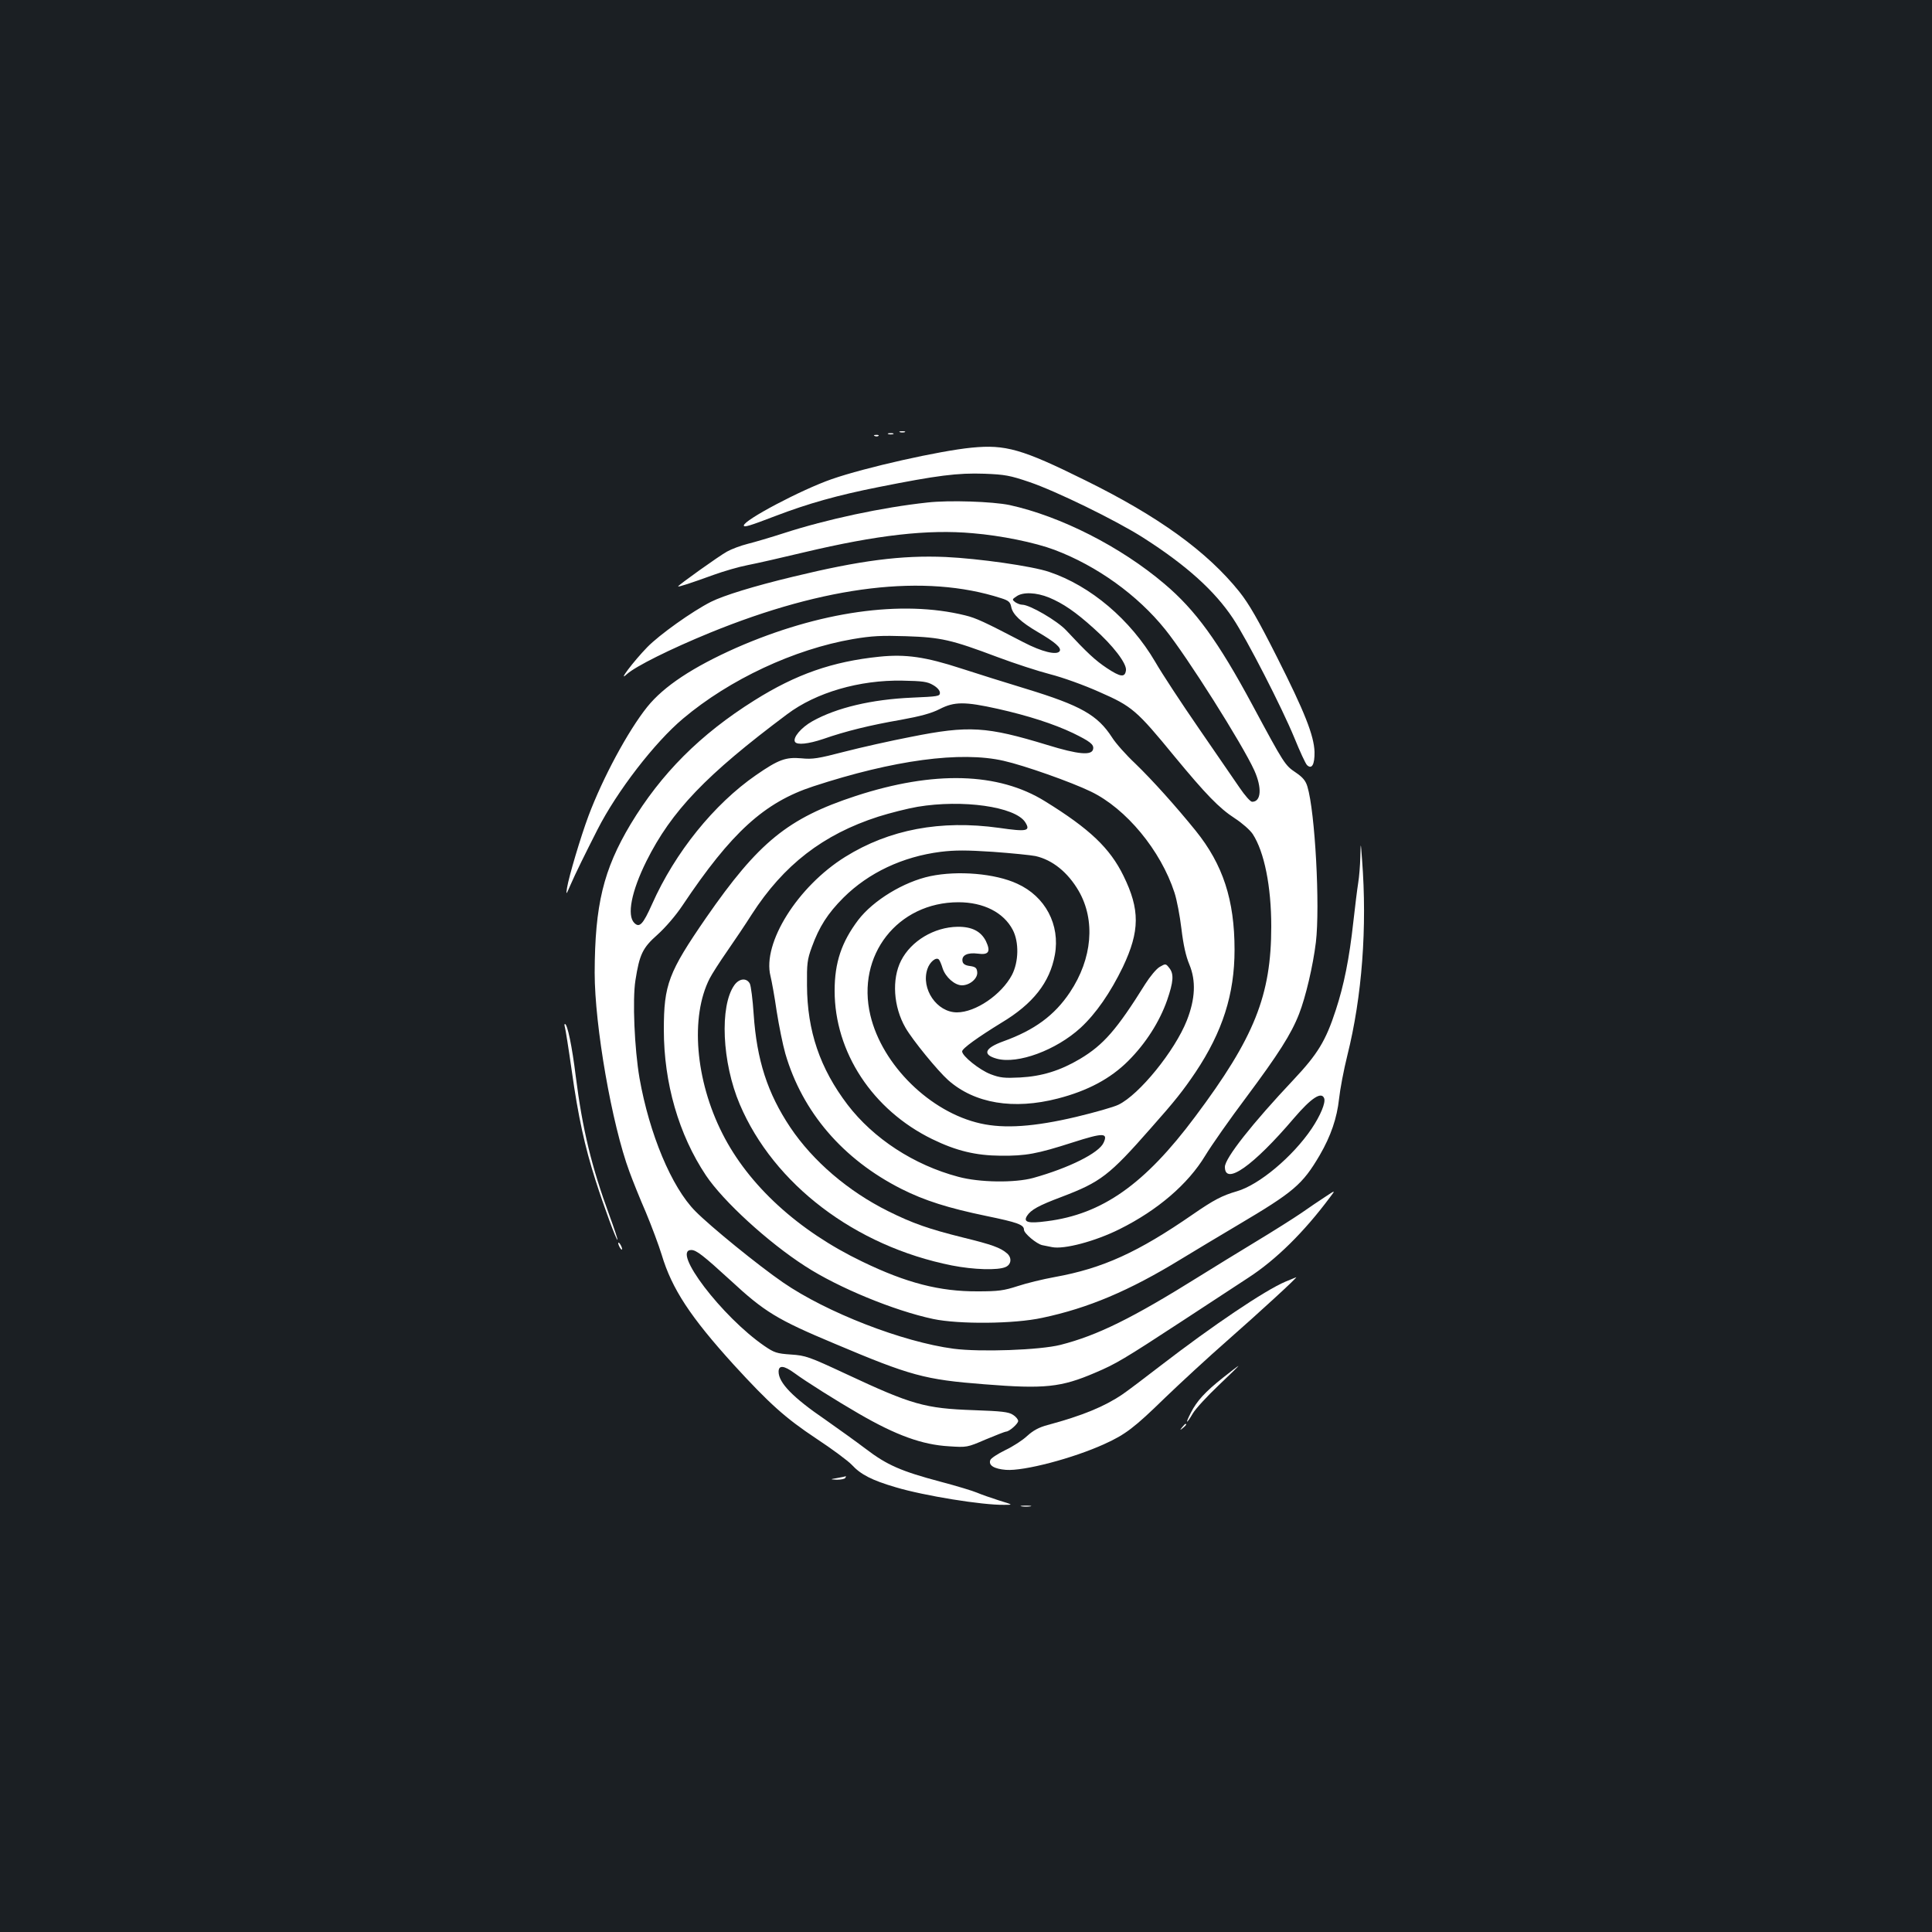 <?xml version="1.0" standalone="no"?>
<!DOCTYPE svg PUBLIC "-//W3C//DTD SVG 20010904//EN"
 "http://www.w3.org/TR/2001/REC-SVG-20010904/DTD/svg10.dtd">
<svg version="1.0" xmlns="http://www.w3.org/2000/svg"
 width="1000pt" height="1000pt" viewBox="0 0 1000 1000"
 preserveAspectRatio="xMidYMid meet">
<rect width="100%" height="100%" fill="#1b1f23"/>
<g transform="translate(0,1000) scale(0.1,-0.1)"
fill="#ffffff" stroke="none">
<path d="M4658 7763 c6 -2 18 -2 25 0 6 3 1 5 -13 5 -14 0 -19 -2 -12 -5z"/>
<path d="M4598 7753 c6 -2 18 -2 25 0 6 3 1 5 -13 5 -14 0 -19 -2 -12 -5z"/>
<path d="M4528 7743 c7 -3 16 -2 19 1 4 3 -2 6 -13 5 -11 0 -14 -3 -6 -6z"/>
<path d="M5030 7683 c-166 -16 -553 -103 -725 -163 -158 -55 -455 -212 -455
-240 0 -11 30 -2 163 49 170 65 323 108 535 150 301 60 409 74 547 69 106 -4
133 -9 233 -43 136 -46 448 -198 589 -288 224 -143 370 -275 465 -418 73 -110
253 -461 318 -619 28 -69 57 -132 65 -140 25 -24 40 3 39 68 -3 85 -50 205
-195 492 -98 194 -144 274 -194 337 -167 208 -418 390 -800 578 -325 161 -411
185 -585 168z"/>
<path d="M4800 7399 c-233 -25 -522 -87 -741 -158 -68 -22 -153 -47 -189 -56
-36 -9 -84 -27 -107 -40 -42 -23 -253 -174 -253 -180 0 -5 69 18 185 60 50 18
128 41 175 50 47 9 178 39 291 66 379 90 642 120 874 99 146 -12 322 -48 423
-86 220 -83 430 -234 573 -412 113 -140 399 -593 461 -729 41 -91 36 -163 -11
-163 -9 0 -38 33 -65 73 -27 39 -122 178 -211 307 -89 129 -191 284 -226 345
-128 218 -334 393 -549 465 -88 30 -364 69 -535 77 -229 10 -444 -18 -790
-102 -204 -49 -359 -97 -425 -130 -97 -49 -268 -171 -330 -235 -72 -74 -156
-186 -106 -140 45 41 226 131 431 215 600 245 1113 306 1506 179 39 -12 48
-20 53 -45 7 -39 50 -79 137 -130 89 -52 124 -82 114 -99 -14 -23 -92 -4 -188
46 -202 105 -244 125 -302 139 -328 81 -755 20 -1184 -168 -225 -100 -375
-199 -461 -306 -100 -125 -230 -367 -304 -564 -41 -110 -101 -312 -111 -372
-6 -39 -5 -38 18 15 26 60 75 159 139 285 101 199 297 453 444 576 241 203
576 359 878 411 100 17 148 19 276 15 181 -6 234 -18 473 -108 88 -33 211 -73
273 -89 63 -16 175 -56 255 -92 169 -74 192 -94 388 -333 162 -196 231 -268
313 -321 37 -24 78 -60 92 -81 60 -92 96 -271 96 -478 0 -357 -87 -575 -394
-985 -261 -350 -481 -505 -768 -541 -97 -13 -123 -5 -102 28 20 31 59 53 179
98 202 77 246 110 462 356 126 142 166 193 231 289 140 210 202 404 202 634 0
258 -60 441 -201 616 -102 126 -223 261 -313 348 -48 45 -102 106 -120 135
-75 116 -161 165 -446 252 -102 31 -252 78 -335 105 -184 60 -287 75 -423 61
-244 -25 -432 -91 -647 -226 -281 -176 -483 -379 -641 -641 -141 -236 -185
-418 -186 -769 0 -274 89 -785 180 -1030 16 -44 54 -139 85 -210 30 -72 67
-171 82 -220 53 -177 149 -322 372 -568 186 -203 267 -276 428 -383 82 -54
164 -115 184 -136 46 -50 104 -80 227 -116 147 -44 450 -93 562 -91 47 0 47 0
-28 23 -41 13 -92 31 -113 40 -21 9 -106 35 -190 57 -203 54 -276 86 -385 169
-50 38 -145 106 -209 151 -170 116 -243 192 -243 249 0 35 27 33 82 -7 58 -43
222 -146 333 -210 193 -112 328 -161 467 -169 92 -6 94 -6 189 35 53 22 101
41 106 41 17 0 63 41 63 55 0 8 -12 23 -27 32 -22 15 -59 19 -203 24 -253 9
-320 28 -660 187 -193 90 -210 96 -286 101 -74 5 -87 10 -137 44 -220 151
-483 497 -379 497 26 0 62 -28 204 -158 175 -162 240 -202 536 -326 395 -167
468 -187 777 -211 312 -25 397 -16 574 60 106 45 147 69 451 268 135 88 289
189 342 224 143 93 288 236 422 416 29 38 29 38 -25 2 -30 -19 -85 -57 -124
-84 -38 -26 -144 -93 -235 -148 -91 -55 -221 -135 -290 -178 -349 -218 -529
-307 -721 -356 -107 -27 -414 -38 -553 -20 -265 35 -658 188 -883 343 -128 88
-375 289 -454 369 -123 124 -238 400 -289 689 -26 152 -37 406 -21 506 21 134
37 168 114 236 41 37 94 98 130 152 252 377 423 533 677 616 415 136 763 183
985 132 107 -24 350 -110 451 -159 183 -88 362 -305 433 -523 12 -36 28 -120
36 -187 10 -84 23 -142 41 -185 35 -84 31 -178 -13 -290 -62 -157 -246 -384
-354 -436 -24 -12 -123 -40 -219 -63 -216 -51 -371 -62 -495 -34 -260 58 -509
302 -570 560 -74 310 141 585 456 585 130 0 234 -53 281 -143 33 -63 31 -165
-4 -233 -54 -102 -188 -194 -285 -194 -104 0 -187 122 -153 224 12 37 46 65
60 49 4 -4 13 -25 19 -45 15 -46 63 -88 100 -88 41 0 83 36 79 69 -2 21 -9 27
-38 31 -24 3 -36 11 -38 24 -6 31 25 47 79 40 57 -8 68 10 42 65 -26 51 -73
75 -147 74 -121 -2 -240 -73 -292 -175 -49 -96 -40 -239 23 -348 37 -64 166
-222 221 -271 137 -121 338 -154 567 -95 155 40 273 103 365 195 91 91 162
203 201 314 33 96 36 136 11 167 -18 23 -19 23 -50 5 -17 -10 -50 -50 -74 -88
-148 -237 -216 -315 -338 -388 -103 -61 -198 -90 -310 -96 -81 -4 -103 -2
-153 17 -57 22 -147 94 -147 118 0 15 81 73 203 148 164 98 251 209 277 352
28 155 -49 302 -195 368 -114 53 -307 69 -450 39 -137 -29 -295 -125 -373
-227 -86 -114 -122 -220 -122 -366 0 -318 196 -617 505 -768 125 -61 226 -85
355 -86 130 -1 186 9 373 69 159 51 183 50 159 -2 -24 -53 -178 -130 -364
-182 -95 -26 -278 -24 -388 6 -230 61 -439 198 -573 373 -143 188 -209 382
-210 618 -1 111 1 133 25 198 38 105 82 174 164 256 130 129 306 212 503 237
74 9 133 9 270 0 97 -7 196 -17 221 -22 88 -20 167 -84 223 -180 88 -152 71
-351 -45 -525 -80 -120 -184 -196 -345 -254 -97 -35 -110 -69 -33 -90 108 -29
306 44 433 160 80 74 154 181 219 315 88 186 89 297 3 472 -70 143 -175 243
-405 385 -242 151 -577 160 -981 28 -351 -115 -503 -239 -774 -630 -195 -283
-219 -346 -219 -580 0 -275 77 -543 218 -754 89 -133 321 -346 514 -470 171
-111 460 -230 662 -273 133 -28 419 -26 565 6 237 50 450 140 715 302 74 45
207 125 295 177 292 173 336 210 426 363 58 100 89 192 100 292 5 48 24 149
43 225 76 304 103 662 76 1012 -7 95 -7 95 -9 15 -1 -44 -6 -105 -11 -135 -5
-30 -16 -120 -25 -200 -21 -192 -49 -330 -91 -458 -52 -160 -94 -228 -219
-361 -214 -227 -355 -406 -355 -451 0 -98 146 4 358 253 89 104 142 139 156
102 8 -23 -19 -88 -65 -157 -98 -145 -272 -291 -387 -324 -76 -22 -120 -45
-227 -119 -285 -197 -467 -280 -716 -325 -61 -11 -147 -32 -192 -47 -71 -23
-99 -27 -207 -27 -195 -1 -368 43 -597 154 -331 159 -589 395 -724 663 -140
276 -167 604 -66 802 11 22 52 86 91 142 39 56 96 141 127 190 165 256 369
414 655 506 60 19 151 42 203 51 233 39 504 1 557 -79 30 -47 10 -51 -135 -30
-302 42 -568 -8 -796 -150 -246 -153 -430 -446 -387 -617 6 -24 21 -105 32
-182 12 -76 32 -175 45 -220 88 -302 298 -547 601 -700 119 -60 242 -99 440
-140 160 -33 194 -45 194 -71 0 -19 66 -74 95 -80 14 -3 36 -7 50 -10 62 -13
224 30 350 93 197 98 354 233 443 380 32 53 128 190 213 303 166 223 232 326
273 431 34 87 72 248 87 371 22 185 -4 675 -44 806 -9 30 -24 48 -61 73 -55
37 -59 43 -223 348 -178 331 -295 492 -456 628 -226 192 -537 350 -802 408
-87 18 -312 26 -425 13z m630 -492 c72 -30 137 -74 232 -160 99 -88 170 -181
166 -216 -5 -39 -28 -36 -99 11 -60 40 -101 78 -211 196 -46 49 -188 132 -227
132 -10 0 -25 6 -36 13 -17 13 -17 15 6 30 33 24 103 21 169 -6z m-600 -453
c21 -12 35 -28 35 -40 0 -18 -10 -19 -145 -25 -208 -9 -390 -52 -515 -122 -59
-33 -103 -86 -90 -107 11 -17 68 -11 146 15 114 40 244 72 401 99 104 19 159
34 202 56 76 39 130 39 301 1 156 -35 289 -78 388 -125 88 -43 110 -59 105
-83 -6 -35 -78 -28 -237 21 -315 96 -406 102 -706 42 -104 -20 -260 -55 -345
-77 -135 -35 -164 -40 -222 -34 -81 7 -118 -6 -235 -87 -217 -150 -419 -400
-538 -668 -47 -105 -65 -124 -92 -97 -39 39 -15 163 63 320 130 260 308 446
728 760 150 113 375 178 596 174 105 -2 130 -5 160 -23z"/>
<path d="M3801 4901 c-77 -108 -64 -401 28 -617 176 -414 597 -734 1098 -834
112 -22 238 -26 278 -8 30 13 33 48 8 70 -34 30 -79 46 -226 82 -181 45 -263
74 -390 137 -207 103 -389 259 -506 433 -119 178 -174 350 -190 586 -5 76 -14
147 -20 159 -17 31 -55 27 -80 -8z"/>
<path d="M2924 4683 c3 -10 19 -110 35 -223 34 -242 68 -395 123 -568 45 -141
109 -314 114 -309 2 2 -17 59 -42 127 -92 251 -139 443 -174 720 -19 154 -43
270 -56 270 -3 0 -3 -8 0 -17z"/>
<path d="M3200 3565 c0 -5 5 -17 10 -25 5 -8 10 -10 10 -5 0 6 -5 17 -10 25
-5 8 -10 11 -10 5z"/>
<path d="M6653 3366 c-106 -45 -375 -226 -645 -434 -84 -65 -173 -132 -198
-149 -93 -63 -206 -110 -388 -159 -45 -12 -74 -28 -105 -56 -23 -22 -74 -55
-114 -74 -39 -19 -74 -42 -77 -51 -11 -28 20 -46 81 -51 93 -7 348 60 510 134
108 49 154 84 313 239 80 77 224 210 320 294 166 146 369 332 359 330 -2 -1
-27 -11 -56 -23z"/>
<path d="M6330 2869 c-92 -73 -135 -120 -166 -181 -31 -60 -24 -62 10 -4 14
24 74 89 133 145 59 56 105 101 103 101 -3 -1 -39 -28 -80 -61z"/>
<path d="M6119 2613 c-13 -16 -12 -17 4 -4 16 13 21 21 13 21 -2 0 -10 -8 -17
-17z"/>
<path d="M4335 2350 c-40 -7 -40 -7 -3 -9 20 0 40 4 43 9 3 6 5 9 3 9 -2 -1
-21 -5 -43 -9z"/>
<path d="M5288 2203 c12 -2 32 -2 45 0 12 2 2 4 -23 4 -25 0 -35 -2 -22 -4z"/>
</g>
</svg>

